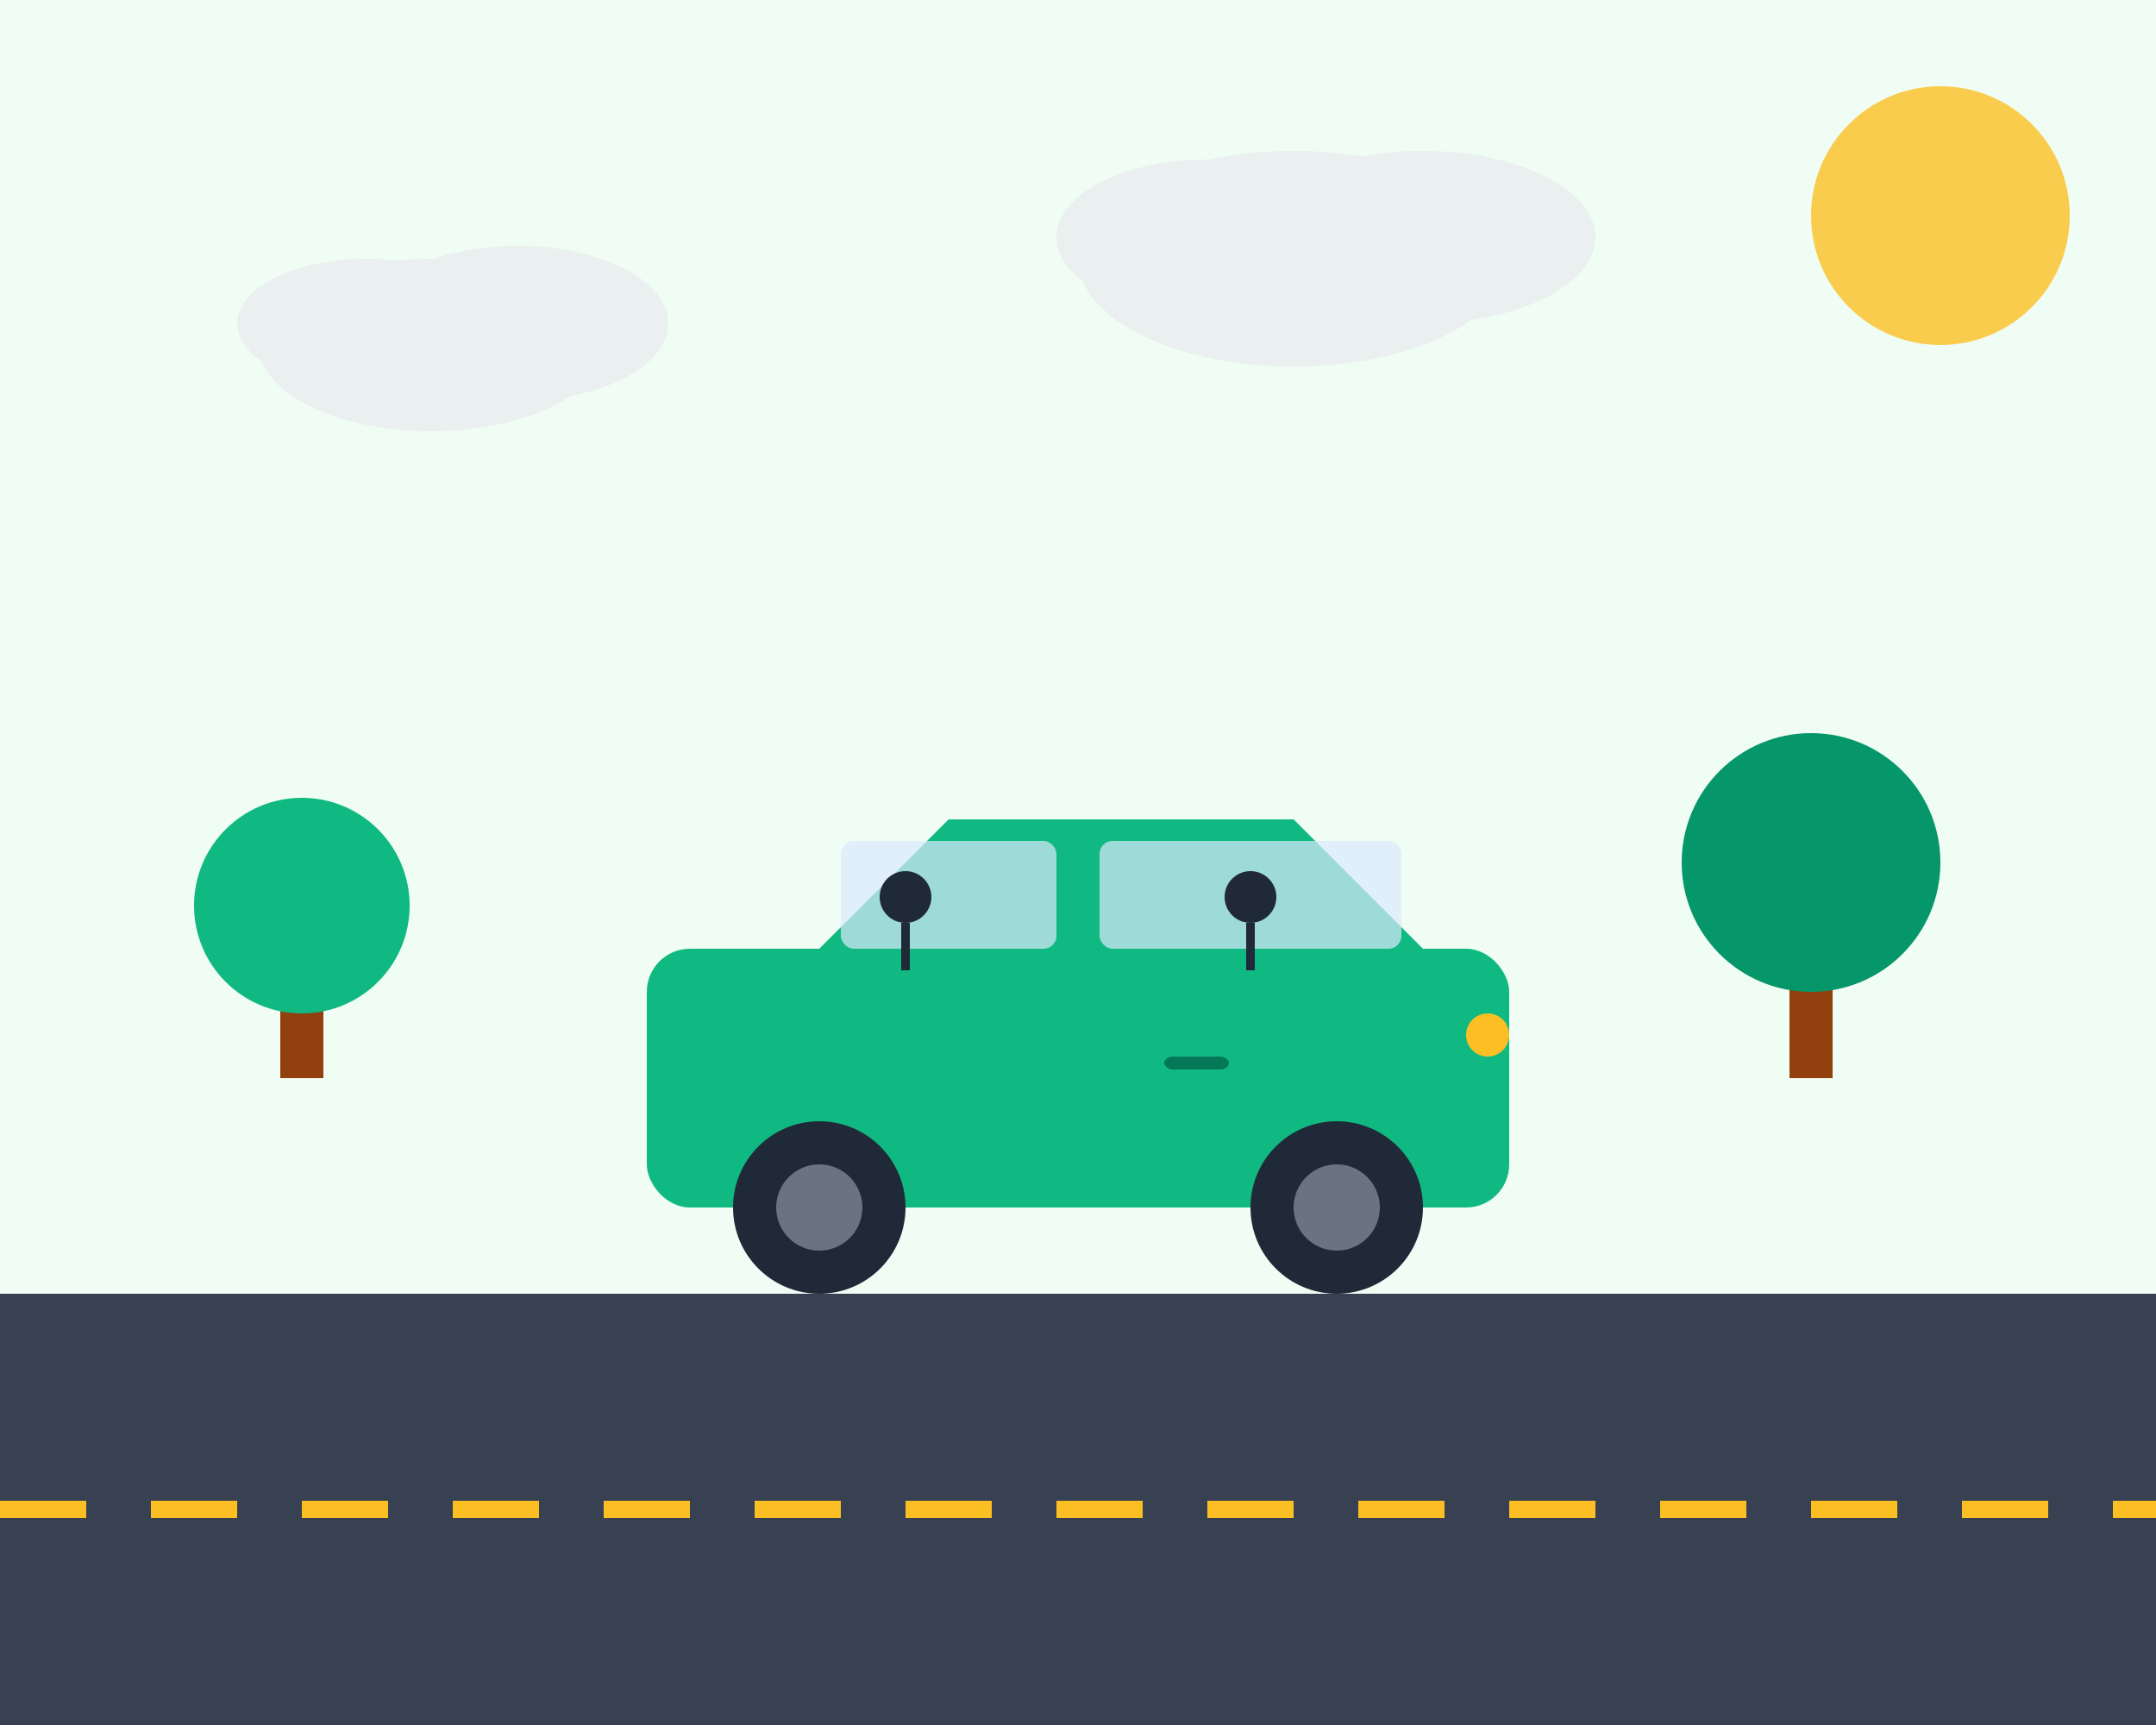 <svg width="500" height="400" xmlns="http://www.w3.org/2000/svg">
  <!-- Background -->
  <rect width="500" height="400" fill="#f0fdf4"/>
  
  <!-- Road -->
  <rect x="0" y="300" width="500" height="100" fill="#374151"/>
  <line x1="0" y1="350" x2="500" y2="350" stroke="#fbbf24" stroke-width="4" stroke-dasharray="20,15"/>
  
  <!-- Car Body -->
  <g transform="translate(150, 180)">
    <!-- Main body -->
    <rect x="0" y="40" width="200" height="60" rx="10" fill="#10b981"/>
    <!-- Top -->
    <path d="M 40 40 L 70 10 L 150 10 L 180 40 Z" fill="#10b981"/>
    <!-- Windows -->
    <rect x="45" y="15" width="50" height="25" rx="3" fill="#dbeafe" opacity="0.7"/>
    <rect x="105" y="15" width="70" height="25" rx="3" fill="#dbeafe" opacity="0.7"/>
    <!-- Wheels -->
    <circle cx="40" cy="100" r="20" fill="#1f2937"/>
    <circle cx="40" cy="100" r="10" fill="#6b7280"/>
    <circle cx="160" cy="100" r="20" fill="#1f2937"/>
    <circle cx="160" cy="100" r="10" fill="#6b7280"/>
    <!-- Headlight -->
    <circle cx="195" cy="60" r="5" fill="#fbbf24"/>
    <!-- Door handle -->
    <rect x="120" y="65" width="15" height="3" rx="2" fill="#047857"/>
  </g>
  
  <!-- Trees -->
  <g transform="translate(50, 200)">
    <rect x="15" y="0" width="10" height="50" fill="#92400e"/>
    <circle cx="20" cy="10" r="25" fill="#10b981"/>
  </g>
  <g transform="translate(400, 180)">
    <rect x="15" y="0" width="10" height="70" fill="#92400e"/>
    <circle cx="20" cy="20" r="30" fill="#059669"/>
  </g>
  
  <!-- Sun -->
  <circle cx="450" cy="50" r="30" fill="#fbbf24" opacity="0.8"/>
  
  <!-- Clouds -->
  <g opacity="0.6">
    <ellipse cx="100" cy="80" rx="40" ry="20" fill="#e5e7eb"/>
    <ellipse cx="120" cy="75" rx="35" ry="18" fill="#e5e7eb"/>
    <ellipse cx="85" cy="75" rx="30" ry="15" fill="#e5e7eb"/>
  </g>
  
  <g opacity="0.6">
    <ellipse cx="300" cy="60" rx="50" ry="25" fill="#e5e7eb"/>
    <ellipse cx="330" cy="55" rx="40" ry="20" fill="#e5e7eb"/>
    <ellipse cx="280" cy="55" rx="35" ry="18" fill="#e5e7eb"/>
  </g>
  
  <!-- Passengers in car (stick figures) -->
  <g transform="translate(150, 180)">
    <!-- Driver -->
    <circle cx="60" cy="28" r="6" fill="#1f2937"/>
    <line x1="60" y1="34" x2="60" y2="45" stroke="#1f2937" stroke-width="2"/>
    
    <!-- Passenger -->
    <circle cx="140" cy="28" r="6" fill="#1f2937"/>
    <line x1="140" y1="34" x2="140" y2="45" stroke="#1f2937" stroke-width="2"/>
  </g>
</svg>
